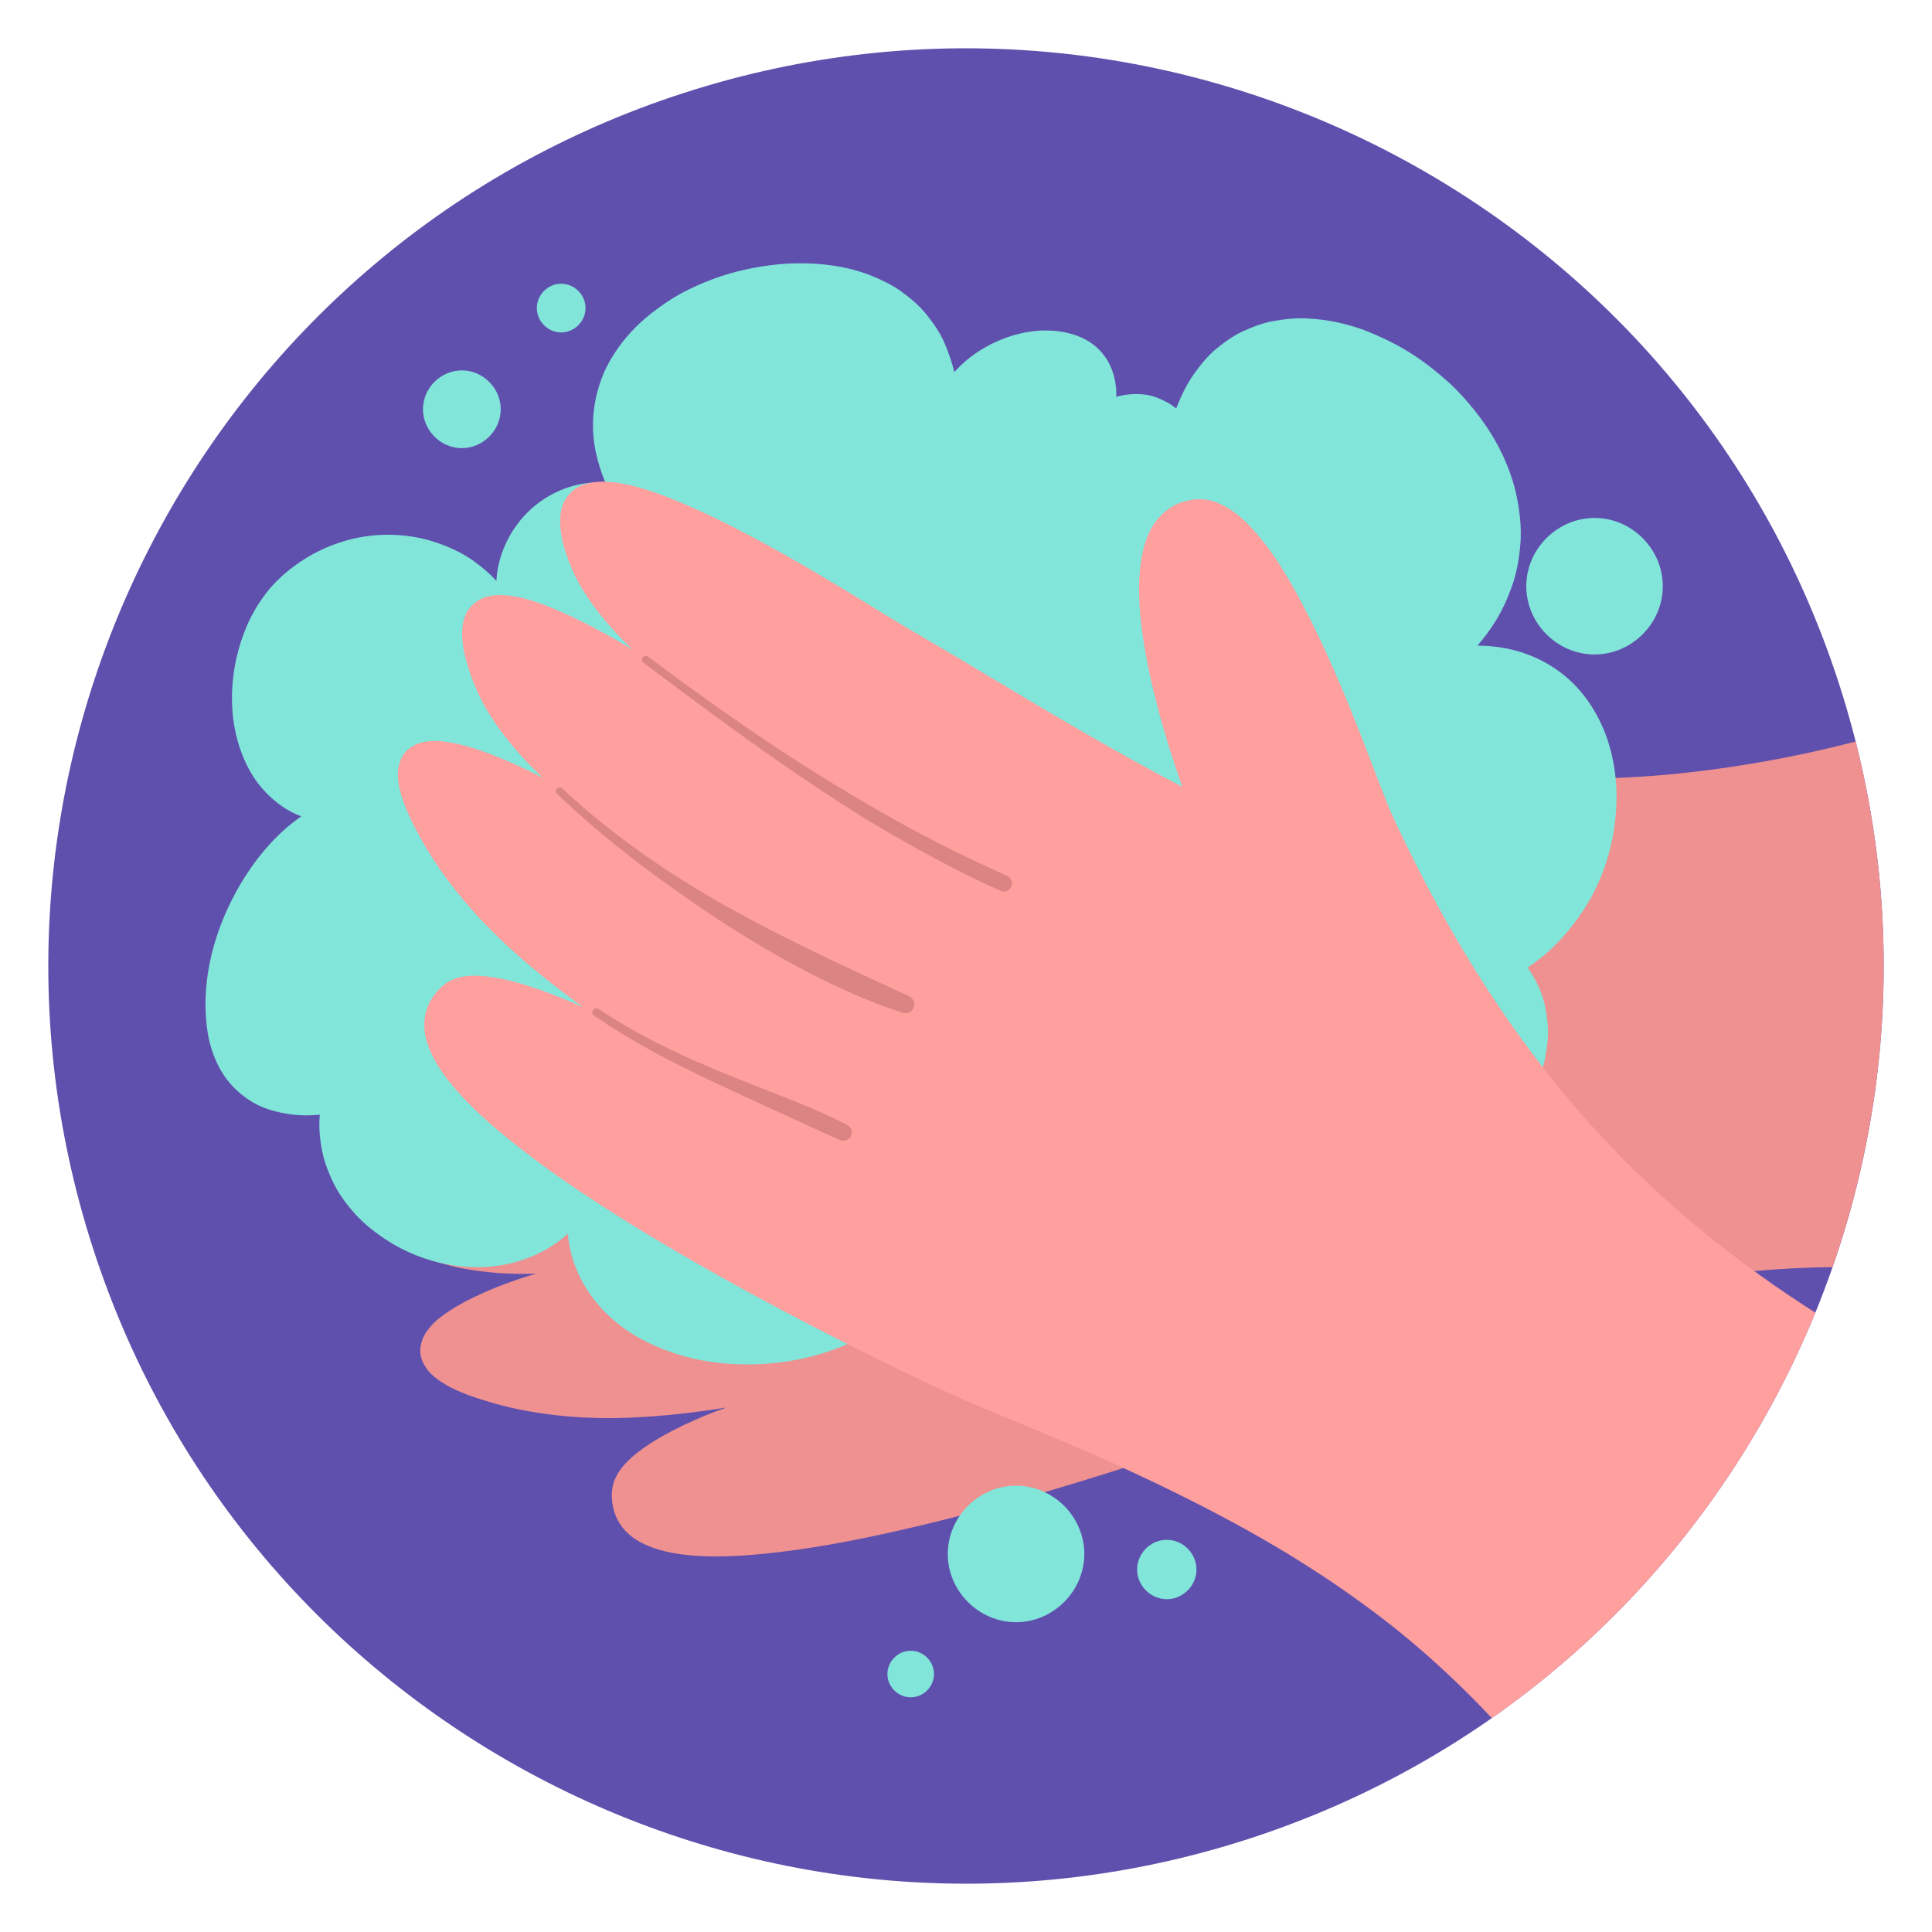 <?xml version="1.0" encoding="utf-8"?>
<!-- Generator: Adobe Illustrator 24.1.2, SVG Export Plug-In . SVG Version: 6.00 Build 0)  -->
<svg version="1.1" id="Layer_1" xmlns="http://www.w3.org/2000/svg" xmlns:xlink="http://www.w3.org/1999/xlink" x="0px" y="0px"
	 viewBox="0 0 720 720" style="enable-background:new 0 0 720 720;" xml:space="preserve">
<style type="text/css">
	.st0{fill:#6050AD;}
	.st1{clip-path:url(#SVGID_2_);}
	.st2{fill:#EE9190;}
	.st3{fill:#81E5DA;}
	.st4{fill:#FF9F9E;}
	.st5{fill:#DA8483;}
</style>
<g>
	<g>
		<path class="st0" d="M34.62,465.09c58,179.59,250.89,278.3,430.47,220.29c179.59-58.01,278.3-250.89,220.29-430.48
			C627.38,75.32,434.49-23.39,254.91,34.62C75.32,92.61-23.39,285.5,34.62,465.09"/>
		<g>
			<defs>
				<path id="SVGID_1_" d="M34.62,465.09c58,179.59,250.89,278.3,430.47,220.29c179.59-58.01,278.3-250.89,220.29-430.48
					C627.38,75.32,434.49-23.39,254.91,34.62C75.32,92.61-23.39,285.5,34.62,465.09"/>
			</defs>
			<clipPath id="SVGID_2_">
				<use xlink:href="#SVGID_1_"  style="overflow:visible;"/>
			</clipPath>
			<g class="st1">
				<path class="st2" d="M318.49,221.78c-6.38,0-11.55,1.19-15.82,3.63c-1.19,0.7-2.22,1.49-3.23,2.5
					c-1.24,1.24-2.42,2.83-3.52,4.74c-1.69,2.91-2.54,6.49-2.48,10.35c0.02,3.07,0.92,6.5,2.59,9.94c1.62,3.38,3.76,6.64,6.55,9.95
					c4.68,5.54,10.61,10.9,18.64,16.86c6.6,4.9,13.92,9.64,23.04,14.93c6.7,3.89,13.69,7.62,21.38,11.4l3.97,1.94l1.04,0.51
					c-26.73,8.2-54.18,15.13-80.73,21.82l-0.88,0.22l-13.58,3.43c-3.6,0.88-7.22,1.83-10.84,2.78l-1.88,0.49
					c-5.23,1.37-10.49,2.74-15.77,4.02l-5.17,1.23c-4.56,1.09-9.07,2.17-13.56,3.27c-13.8,3.41-31.93,8.12-49.8,14.24
					c-9.3,3.17-16.74,6.12-23.44,9.3c-7.26,3.42-12.4,6.63-16.64,10.41l-0.55,0.53l-0.53,0.49c-3.78,3.8-5.71,8.04-5.45,11.92
					c0.21,2.72,1.11,5.22,2.62,7.24c1.77,2.39,4.05,4.47,7.17,6.55c2.91,1.98,6.48,3.79,11.27,5.68c4.25,1.7,9.14,2.93,15.39,3.91
					c5.52,0.82,11.14,1.22,17.19,1.22c1.31,0,2.65-0.02,3.99-0.05c-9.04,2.06-16.55,4.26-24.3,7.04c-4.52,1.61-8.5,3.23-12.19,4.97
					c-3.64,1.71-6.51,3.37-9.04,5.24c-1.38,0.98-2.6,2.01-3.71,3.12c-1.2,1.2-2.15,2.43-2.91,3.72c-1.55,2.62-2.08,5.64-1.53,8.74
					c0.23,1.21,0.74,2.5,1.57,3.95c0.8,1.37,1.88,2.72,3.32,4.14c3.48,3.39,7.97,5.88,11.03,7.45c4.91,2.5,10,4.47,15.12,5.81
					c5.01,1.35,10.53,2.28,16.85,2.83c3.56,0.33,7.25,0.49,11.29,0.49c1.57,0,3.18-0.02,4.82-0.07c-8.5,2.46-15.81,5.27-23.04,8.72
					c-3.49,1.65-6.57,3.37-9.43,5.26c-2.5,1.65-4.33,3.09-5.78,4.53c-0.44,0.45-0.86,0.93-1.28,1.42c-1.1,1.38-1.75,2.28-2.28,3.37
					c-0.75,1.55-1.15,2.93-1.33,4.64c-0.11,1.14,0.05,2.44,0.44,3.69c0.57,1.88,1.57,3.31,2.46,4.45c0.86,1.14,1.94,2.06,3.39,3.17
					c1.25,0.96,2.69,1.86,4.65,2.92c3.96,2.06,8.47,3.78,14.63,5.59c12.27,3.66,25.84,5.68,40.31,6.01
					c1.37,0.02,2.74,0.05,4.13,0.05c8.98,0,18.87-0.65,30.24-1.99c4.64-0.55,9.28-1.21,13.9-1.94c-5.1,1.68-10.24,3.82-15.76,6.44
					c-6.5,3.13-13.95,7.05-19.98,12.47c-0.46,0.42-0.84,0.8-1.23,1.19c-1.8,1.78-3.21,3.66-4.17,5.59
					c-1.22,2.42-1.75,4.98-1.62,7.84c0.18,4.88,2,9.27,5.27,12.67c2.91,2.98,6.99,5.21,12.48,6.83c6.25,1.82,12.97,2.23,17.48,2.39
					c1.29,0.02,2.57,0.05,3.89,0.05c5.29,0,10.97-0.32,17.41-0.97c15.39-1.53,31.45-4.32,52.1-9.05c16.79-3.84,34.78-8.62,55-14.6
					c15.68-4.64,32.02-9.82,48.58-15.42c10.98-3.69,20.83-7.18,30.13-10.67l1.41-0.55c2.41-0.9,4.79-1.81,7.16-2.8
					c11.87-4.93,25.17-10.46,38.2-15.61l-1.18,0.11c26.21-10,47.46-17.3,66.89-22.88c22.87-6.56,45.24-11.07,66.5-13.42
					c11.94-1.29,24.26-1.94,36.65-1.94c14.76,0,29.68,0.93,44.33,2.78c0.43,0.17,0.96,0.27,1.53,0.27c1.23,0,2.45-0.47,3.24-1.28
					c0.4-0.39,0.69-0.85,0.88-1.37c4.24-12.05,6.91-25.07,7.95-38.68c0.96-12.82,0.54-26.6-1.24-40.95
					c-1.67-13.16-4.52-26.6-8.7-41.1c-3.65-12.69-8.37-25.74-14.04-38.79c-5.38-12.38-11.63-24.55-18.58-36.16
					c-0.58-1.01-1.86-1.61-2.86-1.77c-0.21-0.02-0.43-0.05-0.63-0.05c-0.89,0-1.76,0.27-2.46,0.76c-0.21-0.09-0.53-0.14-0.88-0.14
					c-0.46,0-0.95,0.07-1.53,0.23c-8.12,2.1-15.37,3.81-22.17,5.23c-17.61,3.68-35.07,6.26-51.87,7.68
					c-10.4,0.89-21.22,1.35-32.17,1.35c-6.29,0-12.66-0.15-18.92-0.46c-18.36-0.96-37.17-3.31-55.93-6.95
					c-18.55-3.6-37.49-8.56-57.92-15.17c-6.4-2.1-13.09-4.42-19.84-6.89c-1.83-0.66-3.63-1.41-5.4-2.17l-1.2-0.5l-6.79-2.99
					l-3.41-1.52l-1.83-0.81l-8.24-3.67c-16.74-7.39-36.63-15.77-57.16-21.75c-7.12-2.1-16.57-4.59-26.48-5.33
					C322.05,221.87,320.3,221.78,318.49,221.78"/>
				<g>
					<path class="st3" d="M298.41,98.12c-2.89,0-5.53,0.12-8.11,0.37c-8.72,0.84-16.95,2.67-24.48,5.46
						c-4.27,1.59-8.34,3.43-12.11,5.46c-3.32,1.8-6.66,4.04-10.8,7.22c-6.29,4.87-11.6,10.88-15.36,17.41
						c-4.12,7.07-6.38,15.25-6.56,23.65c-0.16,6.98,1.36,14.27,4.66,22.27c-0.79-0.15-1.62-0.18-2.47-0.18c-7.05,0-14,2.07-20.12,6
						c-8.05,5.16-13.98,13.15-16.7,22.51c-0.75,2.57-1.21,5.33-1.37,8.19c-2.42-2.66-5.29-5.13-8.44-7.38
						c-4.2-3-9.32-5.47-15.21-7.32c-5.1-1.61-10.74-2.45-16.78-2.5h-0.1c-11.66,0-23.3,3.72-33.08,10.45
						c-4.83,3.32-8.85,7.03-11.98,11.03c-3.09,3.97-5.51,8.07-7.41,12.52c-3.32,7.73-5.17,15.96-5.5,24.46
						c-0.33,8.45,1.03,16.7,3.93,23.87c1.57,3.88,3.4,7.19,5.59,10.11c2.53,3.34,5.45,6.17,8.93,8.64c2.19,1.55,4.59,2.82,7.33,3.87
						c-9.4,6.49-17.81,16.29-24.34,28.23c-9.49,17.35-13.21,36.07-10.48,52.7c0.83,4.99,2.56,9.82,5,13.98
						c2.47,4.26,6.14,8.06,10.62,10.97c4.24,2.75,9.34,4.43,16.06,5.27c1.65,0.2,3.3,0.29,4.95,0.29c1.7,0,3.4-0.1,5.11-0.25
						c-0.24,2.52-0.23,5.04-0.02,7.41c0.29,3.08,0.75,5.83,1.41,8.42c0.77,3.04,2,5.91,3.1,8.36c1.94,4.35,4.84,8.6,8.86,13
						c3.17,3.47,7.29,6.82,12.24,9.97c9.83,6.23,21.55,9.66,33,9.66c10.25,0,19.91-2.75,27.94-7.94c2.07-1.34,4.05-2.85,5.9-4.51
						c0.21,2.77,0.75,5.57,1.5,8.29c2.33,8.43,7.26,16.3,14.26,22.75c6.47,5.94,14.51,10.42,24.58,13.7
						c7.98,2.61,16.94,3.95,26.61,3.95c0.88,0,1.76-0.01,2.65-0.03c15.34-0.41,30.05-4.39,42.53-11.51
						c6.22-3.56,11.98-8.08,16.67-13.06c5.64-1.65,11.57-2.92,18.12-3.89c6.95-0.84,14.41-1.24,22.79-1.24
						c10.08,0,20.33,0.59,30.23,1.15l3.3,0.19c9.59,0.54,19.52,1.11,29.29,1.11c8.69,0,16.37-0.45,23.48-1.37
						c10.77-1.39,18.88-3.19,26.31-5.88c5-1.81,10.23-4.25,16.02-7.42c11.25-6.17,22.56-14.23,33.6-23.97
						c6.63-5.83,12.81-12.47,18.38-19.75c5.59-7.33,9.61-14.69,12.29-22.49c1.45-4.16,2.07-8.43,2.45-11.69
						c0.42-3.55,0.23-7.46-0.62-12.3c-0.89-5.31-3.16-10.61-6.74-15.74c2.88-1.95,5.65-4.15,8.2-6.44
						c4.06-3.66,7.9-8.15,11.76-13.75c6.17-8.93,10.37-19.63,12.15-30.96c1.8-11.36,1.18-22.19-1.86-32.2
						c-3.07-10.09-8.8-19.01-16.13-25.13c-6.69-5.59-14.82-9.29-23.54-10.72c-2.91-0.49-6.04-0.75-9.29-0.8
						c2.56-2.92,4.81-6.01,6.72-9.1c2.43-3.91,4.55-8.46,6.3-13.53c1.35-3.87,2.24-8.13,2.85-13.83c0.41-3.74,0.38-7.63-0.09-11.87
						c-0.58-4.99-1.49-9.38-2.76-13.41c-2.58-8.11-6.54-15.81-11.78-22.87c-2.96-4.01-5.92-7.48-9.02-10.63
						c-3.54-3.63-7.47-6.78-10.49-9.12c-6.5-5-13.75-9.08-22.19-12.51c-7.34-2.98-15.43-4.73-23.4-5.06
						c-0.59-0.02-1.21-0.05-1.81-0.05c-3.12,0-6.52,0.34-10.38,1.05c-3.44,0.61-6.93,1.78-11.32,3.78
						c-3.87,1.78-7.25,4.34-9.75,6.37c-3.43,2.79-6.09,6.18-8.22,9.14c-2.35,3.19-4.38,6.98-6.39,11.91l-0.28,0.68l-0.28,0.68
						c-1.98-1.64-4.51-3.02-7.43-4.14c-2.18-0.82-4.65-1.23-7.35-1.23c-1.55,0-3.17,0.14-4.8,0.41c-0.96,0.16-1.88,0.36-2.79,0.62
						c0.12-1.35,0.06-2.76-0.12-4.15c-0.62-4.73-2.2-8.62-4.85-11.88c-5.82-7.27-15.28-8.56-20.4-8.68l-0.88-0.01
						c-7.79,0-16.2,2.46-23.67,6.95c-3.8,2.26-7.39,5.22-10.39,8.58c-0.74-3.21-1.9-6.76-3.7-10.98c-1.87-4.29-4.67-8.01-6.9-10.77
						c-2.83-3.5-6.38-6.26-9.15-8.29c-3.49-2.54-7.31-4.29-10.92-5.79c-3.17-1.31-6.63-2.36-10.28-3.11
						C309.5,98.67,304.03,98.12,298.41,98.12"/>
					<path class="st3" d="M157.63,152.52c0,7.89,6.6,14.49,14.49,14.49c7.88,0,14.48-6.6,14.48-14.49s-6.6-14.49-14.48-14.49
						C164.24,138.03,157.63,144.63,157.63,152.52"/>
					<path class="st3" d="M568.8,218.46c0,13.87,11.57,25.44,25.44,25.44c13.87,0,25.44-11.57,25.44-25.44s-11.57-25.44-25.44-25.44
						C580.37,193.02,568.8,204.6,568.8,218.46"/>
					<path class="st3" d="M353.21,579.11c0,13.87,11.57,25.44,25.44,25.44c13.87,0,25.44-11.57,25.44-25.44
						s-11.57-25.44-25.44-25.44C364.78,553.67,353.21,565.24,353.21,579.11"/>
					<path class="st3" d="M423.77,584.91c0,6.03,5.04,11.06,11.06,11.06c6.03,0,11.06-5.04,11.06-11.06s-5.04-11.06-11.06-11.06
						C428.81,573.84,423.77,578.88,423.77,584.91"/>
					<path class="st3" d="M330.71,623.86c0,4.73,3.95,8.68,8.68,8.68s8.68-3.95,8.68-8.68s-3.95-8.68-8.68-8.68
						S330.71,619.14,330.71,623.86"/>
					<path class="st3" d="M200.06,114.81c0,4.95,4.13,9.07,9.07,9.07s9.08-4.13,9.08-9.07c0-4.95-4.13-9.07-9.08-9.07
						S200.06,109.87,200.06,114.81"/>
				</g>
				<g>
					<path class="st4" d="M224.44,179.51c-5.3,0-9.63,1.61-12.19,4.52c-1.75,2-2.87,4.38-3.24,6.9c-0.44,2.95-0.3,6.01,0.42,9.66
						c0.72,3.6,1.97,7.41,3.96,11.98c1.87,4.28,4.44,8.6,8.11,13.59c3.98,5.39,8.61,10.58,14.16,15.85
						c-8.68-5.19-15.58-8.89-22.31-12.06c-4.43-2.09-8.4-3.76-12.14-5.1c-3.86-1.38-7.06-2.23-10.09-2.68
						c-1.72-0.28-3.3-0.42-4.82-0.42c-1.68,0-3.2,0.18-4.65,0.55c-2.93,0.77-5.42,2.53-7.19,5.08c-0.69,0.98-1.23,2.23-1.67,3.86
						c-0.41,1.52-0.6,3.23-0.57,5.25c0.04,4.77,1.37,9.47,2.52,13.02c1.66,5.18,3.87,10.16,6.56,14.81
						c2.56,4.42,5.8,8.96,9.92,13.88c3.22,3.87,6.86,7.68,11.09,11.68c-8.46-4.37-15.66-7.5-22.57-9.94
						c-3.7-1.32-7.09-2.28-10.39-2.95c-2.86-0.58-5.17-0.86-7.25-0.86c-0.64,0-1.28,0.05-1.93,0.08c-1.49,0.15-2.73,0.33-3.94,0.76
						c-1.61,0.55-2.84,1.25-4.17,2.32c-0.89,0.72-1.7,1.74-2.29,2.87c-0.9,1.68-1.2,3.33-1.4,4.86c-0.22,1.5-0.05,3.05,0.15,4.63
						c0.21,1.59,0.6,3.28,1.22,5.3c1.35,4.26,3.32,8.67,6.39,14.3c6.07,11.22,14.23,22.22,24.26,32.71
						c7.06,7.39,15.21,14.68,25.66,22.92c3.66,2.89,7.42,5.7,11.2,8.45c-5.56-2.53-10.75-4.58-15.82-6.37
						c-6.77-2.38-14.79-4.87-22.92-5.31c-0.61-0.02-1.15-0.05-1.71-0.05c-2.59,0-4.9,0.34-6.86,1c-2.52,0.84-4.69,2.27-6.63,4.38
						c-3.31,3.57-5.12,7.93-5.2,12.61c-0.06,4.17,1.23,8.62,3.96,13.61c3.15,5.73,7.6,10.74,10.67,14.01
						c4.31,4.6,9.3,9.18,15.71,14.4c11.88,9.74,25.21,19.13,43.19,30.43c14.72,9.22,30.83,18.56,49.22,28.55
						c14.42,7.85,29.65,15.74,45.25,23.45c10.46,5.18,19.89,9.68,28.84,13.75l1.39,0.63c2.33,1.05,4.67,2.11,7.05,3.06
						c12.2,5.02,25.27,10.44,38.05,15.99l-0.99-0.57c25.19,11.06,45.4,20.85,63.57,30.93c20.73,11.48,39.75,24.11,56.55,37.53
						c20.84,16.83,39.91,36.3,56.67,57.87c0.66,1.52,2.36,2.63,4.02,2.63c0.54,0,1.06-0.12,1.53-0.34
						c11.51-5.52,22.59-12.83,32.94-21.71c9.7-8.32,19.14-18.34,28.07-29.81c8.01-10.31,15.5-21.83,22.9-35.19
						c6.39-11.53,12.27-24.09,17.5-37.34c4.94-12.53,9.12-25.55,12.43-38.7c0.28-1.07-0.19-2.36-0.78-3.17
						c-0.63-0.85-1.58-1.45-2.62-1.66c-0.34-0.61-0.92-1.15-1.78-1.65c-6.9-4.05-13.25-7.98-19.38-11.96
						c-15.11-9.88-29.29-20.4-42.13-31.27c-12.89-10.88-25.25-22.82-36.76-35.5c-12.24-13.6-23.94-28.62-34.64-44.47
						c-10.61-15.71-20.49-32.63-30.23-51.73c-3.01-5.91-6.1-12.27-9.16-18.9c-1.01-2.14-1.89-4.35-2.78-6.56
						c-1.62-4.08-3.18-8.17-4.74-12.27l-3.24-8.42c-6.65-17.13-14.83-37.16-25.04-55.79c-3.57-6.52-8.49-14.99-14.96-22.47
						c-4.04-4.69-9.65-10.34-17.21-12.4c-1.28-0.34-2.6-0.51-4.01-0.51c-1.78,0-3.73,0.28-5.82,0.84c-3.21,0.86-6.33,2.78-9.02,5.54
						c-2.15,2.19-3.94,5.23-5.18,8.81c-1.24,3.56-2.03,7.37-2.39,11.65c-0.61,7.24-0.21,15.21,1.26,25.08
						c1.22,8.16,3.03,16.69,5.72,26.84c1.94,7.31,4.25,14.89,7.04,23.16l1.45,4.19l0.38,1.09c-25-13.03-49.63-27.76-73.44-42
						l-12.02-7.18c-3.21-1.91-6.44-3.8-9.66-5.69c-5.23-3.06-10.47-6.13-15.64-9.3l-4.53-2.78c-3.96-2.43-7.92-4.87-11.91-7.27
						c-12.23-7.38-28.44-16.9-45.27-25.15c-8.91-4.35-16.26-7.52-23.14-9.98c-7.63-2.72-13.52-4.07-19.1-4.38
						C225.44,179.53,224.93,179.51,224.44,179.51"/>
					<path class="st5" d="M239.54,245c-0.44,0.62-0.31,1.53,0.29,1.99c21.15,15.85,42.33,31.73,64.37,46.35
						c5.32,3.56,10.68,7.02,16.12,10.42c5.74,3.55,11.55,6.98,17.45,10.29c11.48,6.47,23.17,12.58,35.2,17.98
						c1.52,0.66,3.37-0.2,3.97-1.7c0.62-1.59-0.18-3.29-1.7-3.95c-7.18-3.21-14.27-6.56-21.31-10.05
						c-7.26-3.6-14.42-7.42-21.5-11.39l0.59,0.33c-15.92-8.92-31.46-18.48-46.64-28.62c-15.26-10.2-30.16-20.93-44.85-31.93
						c-0.26-0.18-0.55-0.27-0.85-0.27C240.24,244.44,239.81,244.63,239.54,245"/>
					<path class="st5" d="M207.47,294.02c-0.49,0.68-0.27,1.46,0.29,1.99c8.88,8.43,18.21,16.36,27.86,23.84
						c5.08,3.93,10.27,7.71,15.48,11.44c5.56,3.95,11.17,7.82,16.89,11.57c5.43,3.56,10.97,6.95,16.54,10.29
						c5.54,3.29,11.22,6.38,16.91,9.34c5.59,2.89,11.26,5.59,17.03,8.11c2.8,1.24,5.63,2.39,8.46,3.49
						c3.07,1.17,6.18,2.21,9.27,3.27c1.7,0.6,3.62-0.11,4.31-1.85c0.68-1.72-0.2-3.58-1.83-4.31c-2.72-1.21-5.41-2.52-8.11-3.75
						c-2.76-1.28-5.54-2.54-8.3-3.82c-5.7-2.63-11.37-5.3-17.03-8.04c-5.79-2.79-11.53-5.68-17.25-8.59
						c-5.65-2.86-11.19-5.86-16.71-8.93c0.06,0.04,0.12,0.08,0.19,0.12c-5.7-3.21-11.35-6.5-16.87-9.96
						c-5.46-3.43-10.8-7.02-16.03-10.76c-10.2-7.29-20.01-15.1-29.13-23.74c-0.21-0.2-0.49-0.29-0.77-0.29
						C208.23,293.45,207.73,293.68,207.47,294.02 M271.3,338.07c-0.16-0.1-0.32-0.18-0.47-0.26
						C270.98,337.9,271.14,337.98,271.3,338.07"/>
					<path class="st5" d="M221.05,376.36c-0.46,0.64-0.37,1.68,0.31,2.14c6.89,4.68,14,8.98,21.29,13
						c3.84,2.14,7.75,4.15,11.68,6.09c3.93,1.97,7.86,3.89,11.84,5.77c7.64,3.58,15.33,7.11,22.98,10.62c4,1.85,7.99,3.69,11.99,5.5
						c4.02,1.83,8.02,3.71,12.1,5.41c1.55,0.64,3.38-0.18,4-1.72c0.29-0.73,0.29-1.59-0.02-2.32c-0.33-0.84-0.93-1.28-1.7-1.68
						c-6.27-3.36-12.87-6.12-19.47-8.79c-6.87-2.78-13.82-5.41-20.71-8.17c-6.87-2.76-13.71-5.61-20.45-8.7
						c-6.64-3.07-13.19-6.35-19.57-9.94c0.02,0.02,0.05,0.03,0.07,0.05l-0.08-0.05c-0.01-0.01-0.02-0.01-0.03-0.02
						c0.01,0.01,0.01,0.01,0.02,0.01c-4.13-2.35-8.15-4.84-12.09-7.51c-0.28-0.19-0.6-0.29-0.93-0.29
						C221.81,375.76,221.36,375.96,221.05,376.36 M235.3,383.58c0.01,0,0.01,0.01,0.02,0.01l-0.03-0.02
						C235.29,383.57,235.3,383.57,235.3,383.58"/>
				</g>
			</g>
		</g>
	</g>
</g>
</svg>
